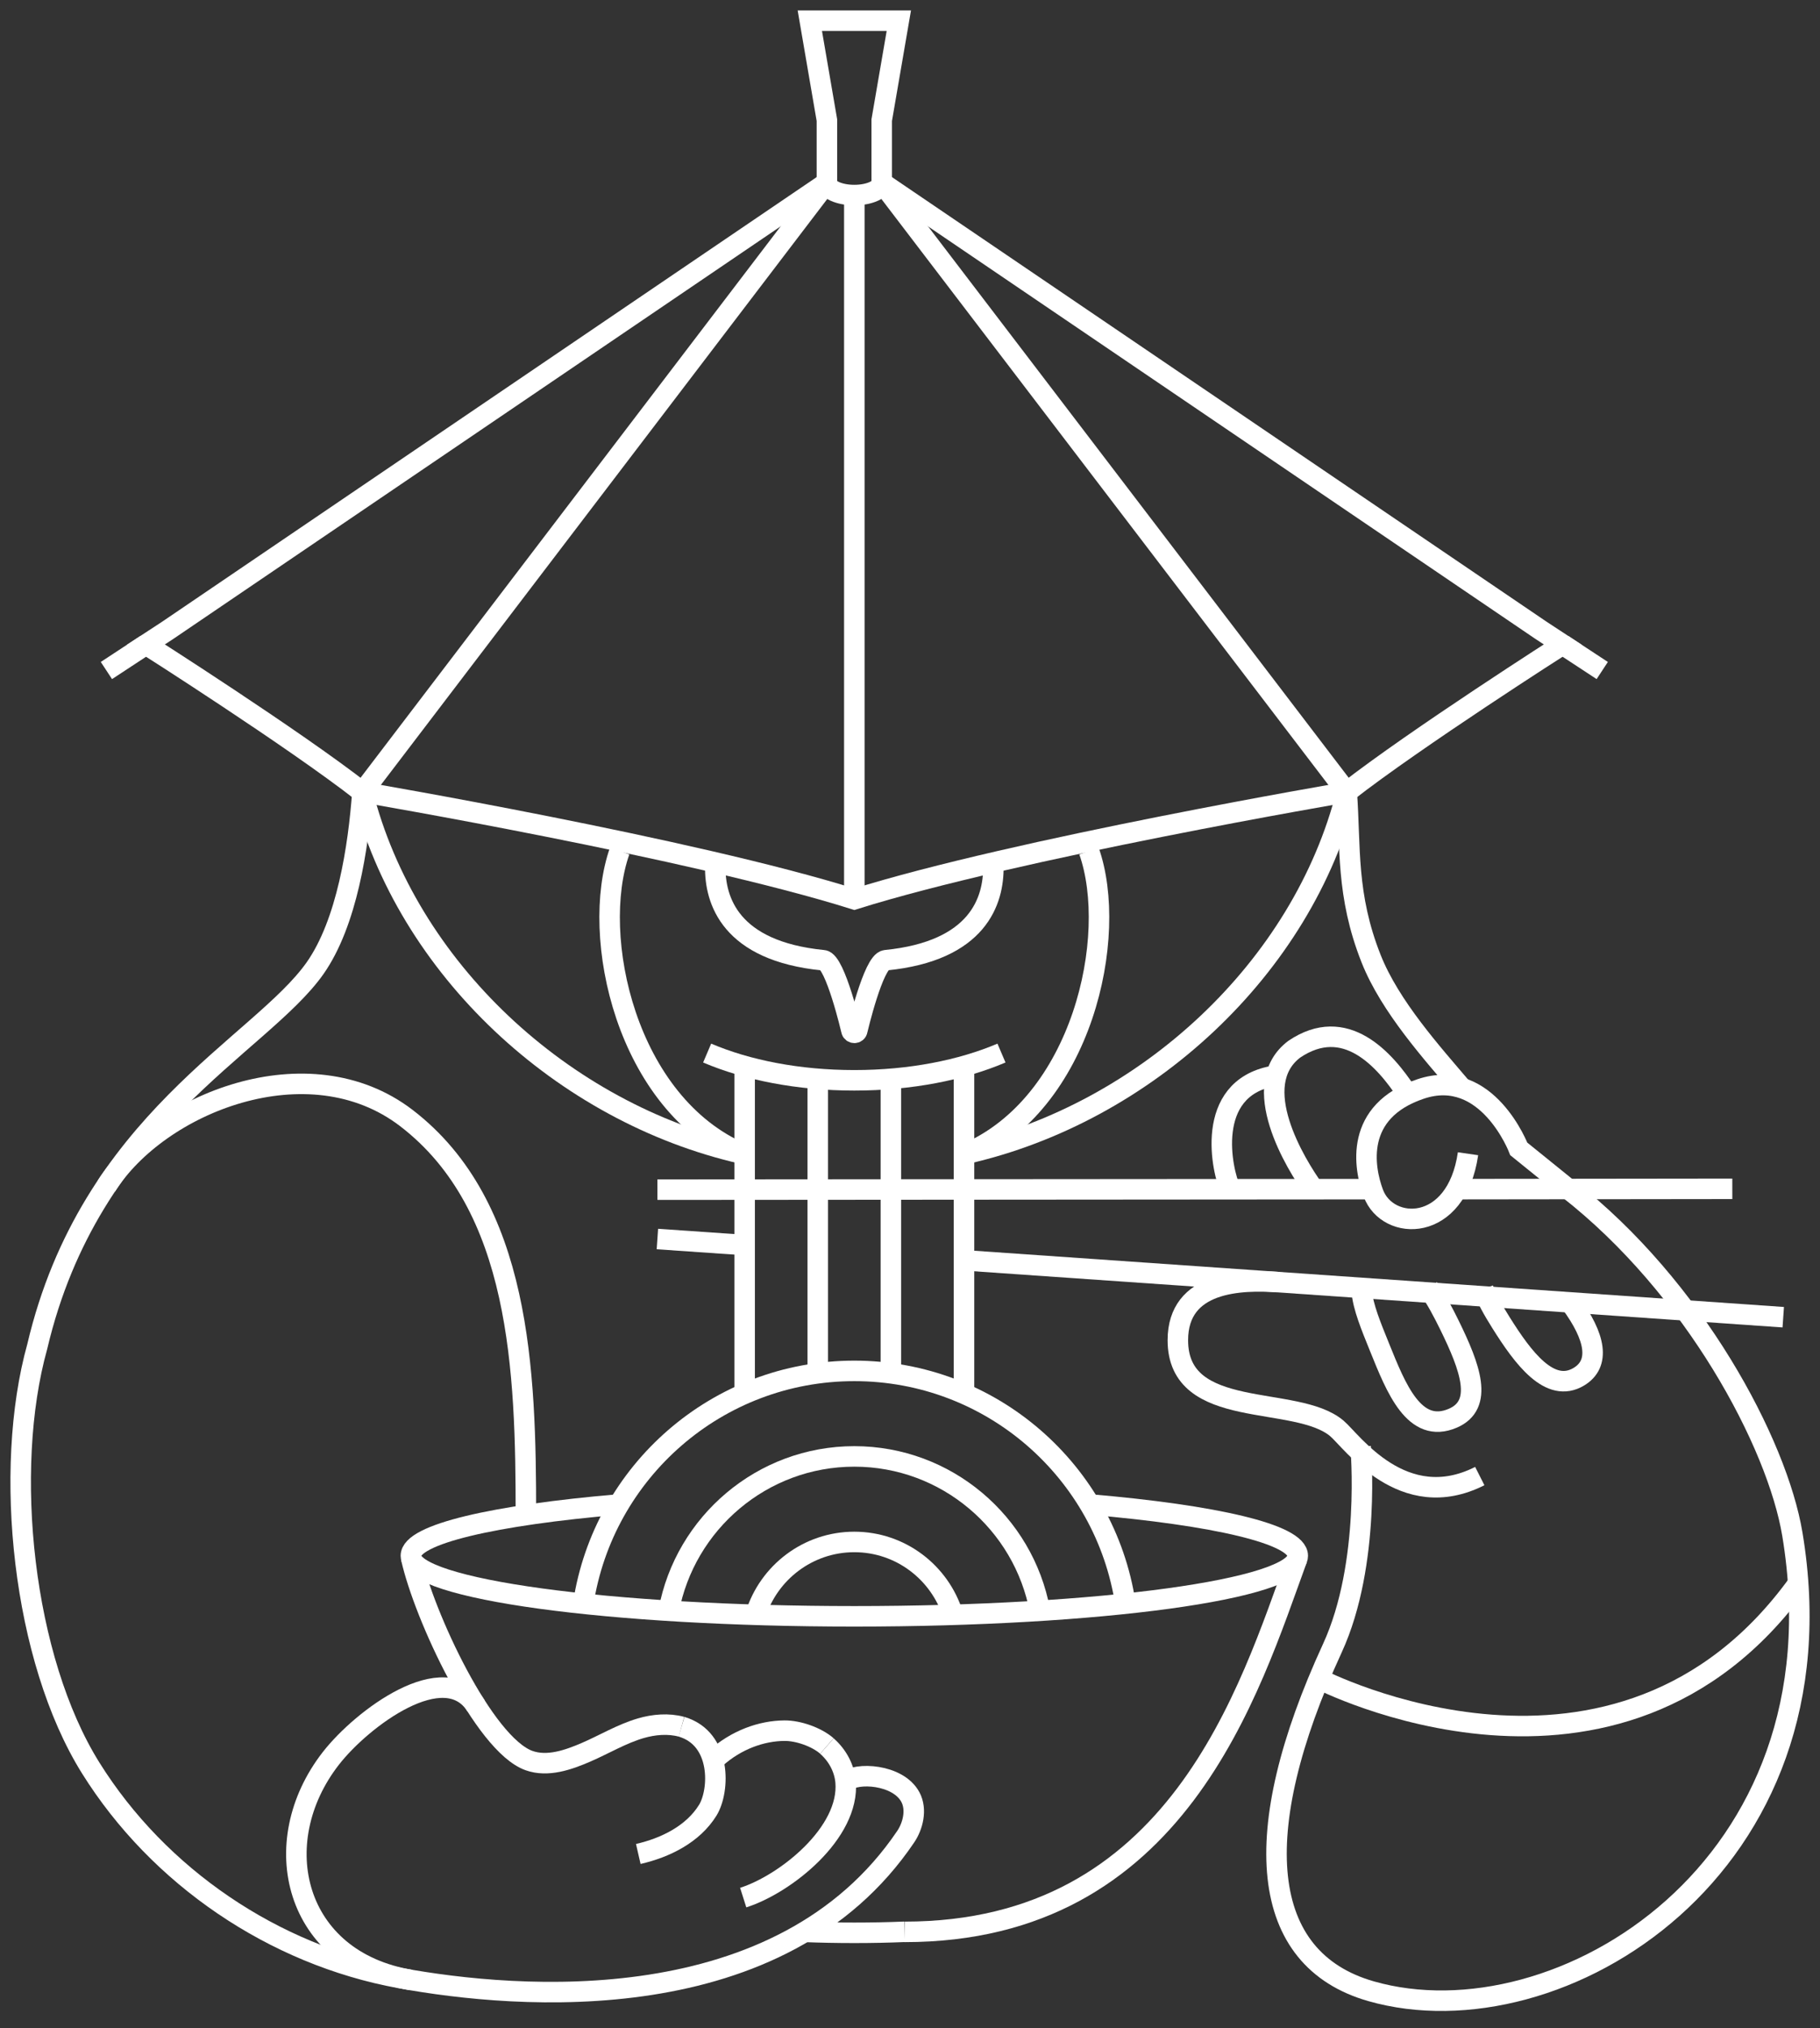 <svg width="88" height="98" viewBox="0 0 88 98" fill="none" xmlns="http://www.w3.org/2000/svg">
<rect x="0" y="0" width="88" height="98" fill="#333333" stroke="none"/>
<path d="M52.687 72.698C58.731 73.213 62.749 74.134 62.749 75.178C62.749 76.794 53.15 78.104 41.308 78.104C29.466 78.104 19.867 76.794 19.867 75.178C19.867 74.134 23.885 73.213 29.929 72.698" stroke="white" stroke-width="0.991" stroke-miterlimit="10"/>
<path d="M38.906 93.352C39.655 93.38 40.465 93.397 41.308 93.397C42.151 93.397 42.981 93.38 43.738 93.348" stroke="white" stroke-width="0.991" stroke-miterlimit="10"/>
<path d="M28.202 77.49C29.172 71.122 34.671 66.244 41.308 66.244C47.945 66.244 53.444 71.122 54.414 77.49" stroke="white" stroke-width="0.991" stroke-miterlimit="10"/>
<path d="M32.334 77.834C33.124 73.598 36.848 70.377 41.308 70.377C45.768 70.377 49.495 73.594 50.281 77.834" stroke="white" stroke-width="0.991" stroke-miterlimit="10"/>
<path d="M36.532 78.03C37.163 75.996 39.065 74.51 41.307 74.51C43.55 74.51 45.444 75.992 46.078 78.022" stroke="white" stroke-width="0.991" stroke-miterlimit="10"/>
<path d="M39.982 8.821L8.111 30.457L7.06 31.144C7.06 31.144 14.204 35.687 17.522 38.277C17.522 38.277 33.492 40.995 41.308 43.454C49.123 40.999 65.118 38.277 65.118 38.277C68.436 35.687 75.556 31.144 75.556 31.144L74.508 30.457L42.633 8.821" stroke="white" stroke-width="0.991" stroke-miterlimit="10"/>
<path d="M65.118 38.277C62.982 46.773 55.408 53.779 46.701 55.755" stroke="white" stroke-width="0.991" stroke-miterlimit="10"/>
<path d="M35.915 55.755C27.208 53.779 19.663 46.773 17.527 38.277" stroke="white" stroke-width="0.991" stroke-miterlimit="10"/>
<path d="M34.585 41.862C34.56 43.515 35.313 45.954 39.794 46.4H39.81C40.391 46.462 41.164 49.781 41.164 49.781C41.189 49.952 41.434 49.952 41.455 49.781C41.455 49.781 42.232 46.462 42.822 46.4C47.302 45.958 48.055 43.519 48.03 41.862" stroke="white" stroke-width="0.991" stroke-miterlimit="10"/>
<path d="M36.005 56.992V67.349" stroke="white" stroke-width="0.991" stroke-miterlimit="10"/>
<path d="M39.54 57.237V66.363" stroke="white" stroke-width="0.991" stroke-miterlimit="10"/>
<path d="M46.611 56.992V67.349" stroke="white" stroke-width="0.991" stroke-miterlimit="10"/>
<path d="M65.117 38.277C65.31 40.929 65.072 43.241 66.296 46.327C67.212 48.639 69.266 50.906 70.69 52.584" stroke="white" stroke-width="0.991" stroke-miterlimit="10"/>
<path d="M34.192 50.886C36.12 51.708 38.599 52.203 41.308 52.203C44.017 52.203 46.496 51.708 48.423 50.886" stroke="white" stroke-width="0.991" stroke-miterlimit="10"/>
<path d="M5.145 32.401L7.06 31.144" stroke="white" stroke-width="0.991" stroke-miterlimit="10"/>
<path d="M39.156 1L39.982 5.804V8.825C39.982 9.156 40.575 9.426 41.308 9.426C42.04 9.426 42.633 9.156 42.633 8.825V5.804L43.46 1H39.16H39.156Z" stroke="white" stroke-width="0.991" stroke-miterlimit="10"/>
<path d="M39.982 8.821L17.527 38.277" stroke="white" stroke-width="0.991" stroke-miterlimit="10"/>
<path d="M41.308 9.422V43.454" stroke="white" stroke-width="0.991" stroke-miterlimit="10"/>
<path d="M77.471 32.401L75.556 31.144" stroke="white" stroke-width="0.991" stroke-miterlimit="10"/>
<path d="M42.633 8.821L65.118 38.277" stroke="white" stroke-width="0.991" stroke-miterlimit="10"/>
<path d="M29.961 41.122C28.509 45.234 30.264 53.345 35.915 55.752" stroke="white" stroke-width="0.991" stroke-miterlimit="10"/>
<path d="M5.145 57.31C7.678 53.308 14.916 50.403 19.646 54.024C25.186 58.268 25.428 66.244 25.428 73.209" stroke="white" stroke-width="0.991" stroke-miterlimit="10"/>
<path d="M32.953 83.44C34.904 84.013 34.802 86.534 34.221 87.475C33.505 88.629 32.183 89.284 30.862 89.587" stroke="white" stroke-width="0.991" stroke-miterlimit="10"/>
<path d="M39.982 84.373C40.506 84.832 40.829 85.458 40.886 86.1C41.099 88.568 37.973 91.048 35.935 91.695" stroke="white" stroke-width="0.991" stroke-miterlimit="10"/>
<path d="M34.593 84.975C35.596 84.07 36.819 83.637 37.932 83.629C38.591 83.624 39.479 83.931 39.982 84.369" stroke="white" stroke-width="0.991" stroke-miterlimit="10"/>
<path d="M40.886 86.1C41.394 85.621 43.423 85.724 44.02 86.841C44.344 87.451 44.135 88.245 43.795 88.748C37.76 97.686 25.051 96.63 19.331 95.582C13.234 94.465 7.669 90.688 4.384 85.429C1.098 80.17 0.136 71.04 1.802 65.066C4.359 54.192 12.596 50.525 15.231 46.789C16.777 44.592 17.33 40.925 17.522 38.277" stroke="white" stroke-width="0.991" stroke-miterlimit="10"/>
<path d="M62.72 75.325C60.404 81.656 56.946 93.352 43.734 93.352" stroke="white" stroke-width="0.991" stroke-miterlimit="10"/>
<path d="M19.879 75.28C20.497 78.071 23.39 84.287 25.575 85.073C26.475 85.396 27.482 85.044 28.357 84.664C29.233 84.283 30.059 83.784 30.976 83.514C31.614 83.326 32.322 83.268 32.952 83.44" stroke="white" stroke-width="0.991" stroke-miterlimit="10"/>
<path d="M23.022 82.437C21.516 80.052 17.518 83.014 15.992 84.975C12.829 89.046 14.212 94.739 19.867 95.676" stroke="white" stroke-width="0.991" stroke-miterlimit="10"/>
<path d="M61.803 61.956C60.024 61.833 56.951 61.886 56.951 64.763C56.951 68.695 62.667 67.349 64.643 69.027C65.359 69.633 67.835 73.205 71.55 71.327" stroke="white" stroke-width="0.991" stroke-miterlimit="10"/>
<path d="M59.5 57.487C59.086 56.615 58.199 52.625 61.537 51.999" stroke="white" stroke-width="0.991" stroke-miterlimit="10"/>
<path d="M63.534 57.487C62.651 56.267 60.294 52.433 62.577 50.702C65.036 49.04 66.935 51.16 68.043 52.854" stroke="white" stroke-width="0.991" stroke-miterlimit="10"/>
<path d="M75.822 57.446C75.065 56.836 73.436 55.518 73.436 55.518C73.436 55.518 71.918 51.536 68.69 52.621C65.461 53.705 65.944 56.427 66.403 57.658C67.094 59.512 70.421 59.606 70.981 55.751" stroke="white" stroke-width="0.991" stroke-miterlimit="10"/>
<path d="M65.789 69.915C65.789 69.915 66.304 75.554 64.422 79.643C60.297 88.593 60.879 94.674 66.296 96.221C75.355 98.807 89.345 90.287 86.665 74.143C85.932 69.731 81.906 62.197 75.822 57.45" stroke="white" stroke-width="0.991" stroke-miterlimit="10"/>
<path d="M71.718 62.279C71.877 62.737 72.172 63.273 72.577 63.916C73.645 65.618 74.938 67.362 76.337 66.527C77.385 65.9 77.164 64.615 75.928 62.942" stroke="white" stroke-width="0.991" stroke-miterlimit="10"/>
<path d="M65.842 62.401C65.903 63.15 66.292 64.088 66.701 65.098C67.499 67.071 68.383 69.338 70.253 68.528C71.75 67.877 71.091 66.085 70.085 64.034C69.794 63.441 69.455 62.794 69.07 62.238" stroke="white" stroke-width="0.991" stroke-miterlimit="10"/>
<path d="M31.786 57.487L66.296 57.462" stroke="white" stroke-width="0.991" stroke-miterlimit="10"/>
<path d="M70.4 57.462L83.76 57.446" stroke="white" stroke-width="0.991" stroke-miterlimit="10"/>
<path d="M86.223 63.65L46.611 60.9" stroke="white" stroke-width="0.991" stroke-miterlimit="10"/>
<path d="M63.772 81.124C63.772 81.124 78.219 88.592 86.943 76.512" stroke="white" stroke-width="0.991" stroke-miterlimit="10"/>
<path d="M36.005 51.516V57.491" stroke="white" stroke-width="0.991" stroke-miterlimit="10"/>
<path d="M39.54 52.134V57.483" stroke="white" stroke-width="0.991" stroke-miterlimit="10"/>
<path d="M43.075 57.482V66.363" stroke="white" stroke-width="0.991" stroke-miterlimit="10"/>
<path d="M43.075 52.134V57.483" stroke="white" stroke-width="0.991" stroke-miterlimit="10"/>
<path d="M46.611 51.516V57.491" stroke="white" stroke-width="0.991" stroke-miterlimit="10"/>
<path d="M52.654 41.122C54.107 45.234 52.347 53.345 46.701 55.752" stroke="white" stroke-width="0.991" stroke-miterlimit="10"/>
<path d="M36.005 60.163L31.786 59.872" stroke="white" stroke-width="0.991" stroke-miterlimit="10"/>
</svg>
